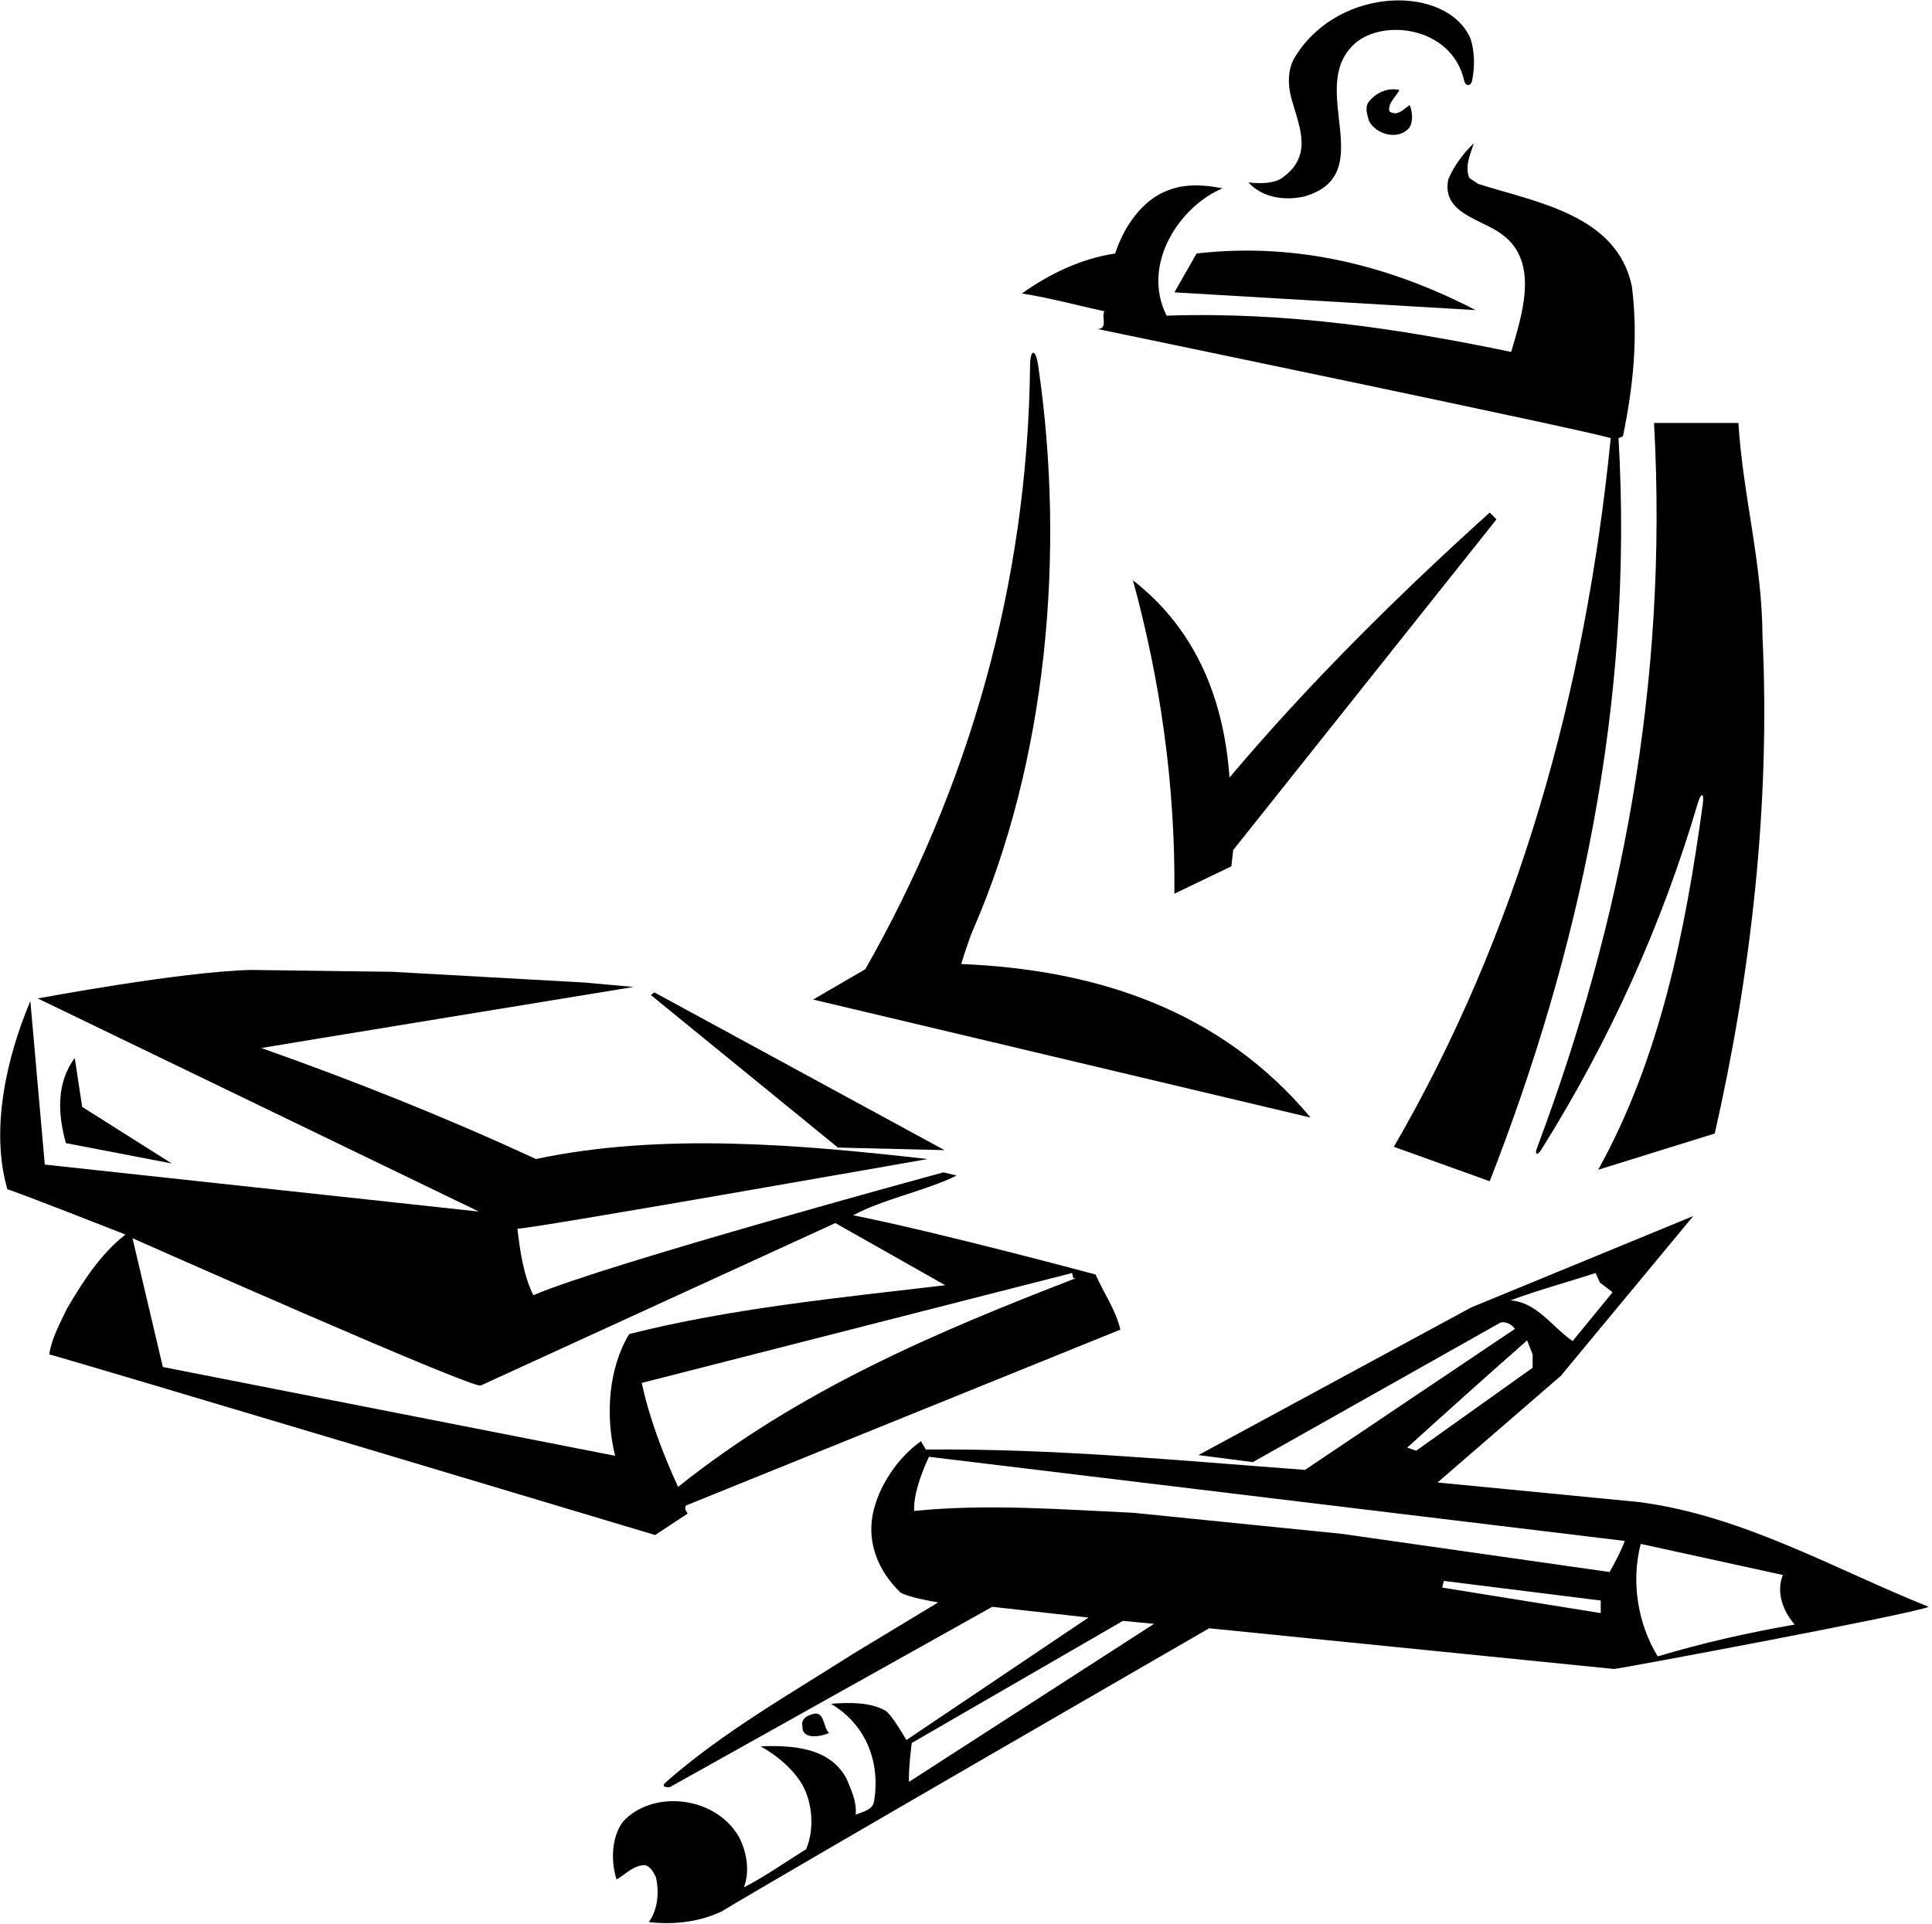 <?xml version="1.0" encoding="UTF-8"?>
<svg xmlns="http://www.w3.org/2000/svg" xmlns:xlink="http://www.w3.org/1999/xlink" width="522pt" height="520pt" viewBox="0 0 522 520" version="1.1">
<g id="surface1">
<path style=" stroke:none;fill-rule:nonzero;fill:rgb(0%,0%,0%);fill-opacity:1;" d="M 255.199 310.801 L 176.797 268.164 L 175.848 268.883 L 226.398 310.102 L 255.199 310.801 "/>
<path style=" stroke:none;fill-rule:nonzero;fill:rgb(0%,0%,0%);fill-opacity:1;" d="M 259.699 260.5 C 259.699 260.5 261.652 254.137 262.895 251.285 C 282.645 205.98 288.047 149.996 280.48 98.645 C 279.82 94.156 278.363 94.234 278.316 98.664 C 277.672 158.031 261.621 212.953 233.801 261.898 L 219.699 270.102 L 354.102 302 C 329.898 273 296.301 262 259.699 260.5 "/>
<path style=" stroke:none;fill-rule:nonzero;fill:rgb(0%,0%,0%);fill-opacity:1;" d="M 332.699 234.102 L 333.199 229.699 L 404.336 140.336 L 402.5 138.5 C 378 160.602 353.699 184.602 332.199 210.102 C 330.699 189.301 323.398 170.301 306.102 156.801 C 313.398 183.5 317.602 211.898 317.301 241.5 L 332.699 234.102 "/>
<path style=" stroke:none;fill-rule:nonzero;fill:rgb(0%,0%,0%);fill-opacity:1;" d="M 369.699 27.699 C 368.699 29.199 369.5 31.199 369.898 32.699 C 371.855 36.445 377.812 37.934 380.699 34.602 C 381.898 33 381.602 30.199 380.898 28.398 C 379.301 29.398 377.602 31.602 375.398 30.102 C 374.898 27.801 377.199 26.199 378.102 24.301 C 374.801 23.602 371.602 25.102 369.699 27.699 "/>
<path style=" stroke:none;fill-rule:nonzero;fill:rgb(0%,0%,0%);fill-opacity:1;" d="M 296.5 88.898 C 296.5 88.898 428.301 116.199 435.199 118.398 C 428.301 187.398 410.199 251.898 376.602 309.898 L 402.5 319.199 C 426.602 257.5 441.5 190.102 437.301 118.398 L 438.5 117.898 C 441.199 104.801 442.699 91.301 440.898 77.301 C 436.801 58 415.102 54.699 399.398 49.699 L 397 48.102 C 395.602 44.801 397.5 41.199 398.199 38.699 C 395.301 41.5 392.801 44.898 391.301 48.5 C 389.398 57.801 400.699 59.301 405.898 63.398 C 416.102 70.898 411.102 85.398 408.301 95.102 C 378.5 88.898 347.699 84.199 315.199 85.301 C 308.188 71.273 318.926 55.625 330.301 50.898 C 325.5 49.898 320.199 49.602 315.699 51.398 C 308.398 54 303.5 61.699 301.301 68.5 C 292 69.898 283.602 74 276.102 79.301 C 283.699 80.5 290.898 82.5 298.398 84.102 C 297.5 85.5 299.5 88.898 296.5 88.898 "/>
<path style=" stroke:none;fill-rule:nonzero;fill:rgb(0%,0%,0%);fill-opacity:1;" d="M 415.309 310.113 C 414.582 312.047 415.348 312.406 416.445 310.652 C 434.867 281.254 448.984 250.039 458.73 217.02 C 459.625 213.996 460.488 214.199 460.062 217.344 C 455.324 252.031 448.395 286.211 431.801 316.102 L 463.301 306.301 C 473 263.699 478.398 217.602 476.199 171.898 C 476.102 151.898 470.898 133.898 469.699 114.301 L 446.898 114.301 C 450.777 184.652 438.031 249.562 415.309 310.113 "/>
<path style=" stroke:none;fill-rule:nonzero;fill:rgb(0%,0%,0%);fill-opacity:1;" d="M 317.301 79 L 398.699 83.801 C 376.301 72.199 351 65.301 323.301 68.5 L 317.301 79 "/>
<path style=" stroke:none;fill-rule:nonzero;fill:rgb(0%,0%,0%);fill-opacity:1;" d="M 352.398 53.102 C 372.699 47.199 353.602 24.5 365.301 12.5 C 372.496 4.789 392.168 6.727 395.59 21.762 C 395.949 23.328 397.414 23.516 397.777 21.625 C 398.5 17.91 398.426 13.848 397.301 10.398 C 391.051 -3.969 362.305 -4.031 350.199 14.898 C 347.648 18.648 347.914 23.355 349.176 27.543 C 351.551 35.426 354.48 42.512 346.102 48.301 C 343.602 49.699 340.199 49.602 337.301 49.301 C 341.102 53.398 346.898 54.301 352.398 53.102 "/>
<path style=" stroke:none;fill-rule:nonzero;fill:rgb(0%,0%,0%);fill-opacity:1;" d="M 18.102 353.602 C 16.199 357.602 13.898 361.801 13.301 366 C 17 366.801 177 414.801 177 414.801 L 185.801 409 C 185.398 408.398 184.801 407.602 185.398 406.801 L 302.699 359.301 C 301.5 354 298.199 349.398 296 344.398 C 296 344.398 253.199 332.898 230.5 328.398 C 238.699 324 250.164 321.766 258.469 317.664 L 254.898 316.801 C 254.898 316.801 163.602 341.602 144.102 350 C 141.398 344.5 140.5 338 139.801 332 C 140.699 332.602 250.602 313.199 250.602 313.199 C 216.398 309.301 178.602 306 144.801 313.199 C 120.602 302 95.801 292.102 70.602 283.199 C 70.898 283.102 171.199 266.699 171.199 266.699 L 157.801 265.5 L 105.898 262.602 L 67.801 262.102 C 48.398 262.602 11 269.699 10.199 269.801 L 129.398 327.398 L 12.102 314.699 L 8.199 270.5 C 1.801 285.699 -2.699 305.199 2 321.398 C 2.602 321.301 33.898 333.602 33.898 333.602 C 27 339 22.301 346.5 18.102 353.602 Z M 290 345.398 L 290.699 345.398 C 253.102 359.898 216 375.602 183.199 401.801 C 179.199 393 175.5 383.5 173.398 373.699 L 289.664 344 Z M 129.898 374.398 L 225.699 330.5 L 255.398 347.301 C 226.5 350.699 197.102 353.602 170 360.5 C 164.398 369.699 163.5 382.602 166.199 393.398 L 44 369.398 L 35.801 334.602 C 35.801 334.602 128 375.5 129.898 374.398 "/>
<path style=" stroke:none;fill-rule:nonzero;fill:rgb(0%,0%,0%);fill-opacity:1;" d="M 224 468.301 C 222.199 466.699 223 461.5 218.699 463.5 C 217.602 463.801 216.398 465 216.801 466.398 C 216.602 470.199 221.664 469.332 224 468.301 "/>
<path style=" stroke:none;fill-rule:nonzero;fill:rgb(0%,0%,0%);fill-opacity:1;" d="M 442.898 405.898 L 388.398 400.602 L 421.699 371.801 L 457.5 328.602 L 397.5 353.301 L 323.801 393.199 L 338.5 395.102 L 405.398 357.398 C 406.801 357 408.5 357.898 409.301 359.102 L 352.602 397.199 C 318.801 394.699 285.199 391.398 250.102 391.699 C 250.199 391.398 248.5 389.434 249 389.336 C 242.602 393.734 237.301 401.699 235.801 409.199 C 234.254 417.359 237.504 424.633 243.141 430.199 C 244.066 431.113 249.336 432.332 253.5 433 L 230.5 446.902 C 213.406 457.816 195.352 468.016 179.922 481.578 C 178.109 483.168 180.965 482.938 180.965 482.938 L 268.102 434.199 L 294.102 437.098 L 244.898 470.199 C 244.898 470.199 240.871 463.184 239.195 462.246 C 234.992 459.891 229.363 460.043 224.5 460.402 C 233.699 465.801 237.898 475.801 236.199 486.5 C 236 489.199 232.801 489.602 231.199 490.398 C 231.5 486.699 230 483.801 228.801 480.801 C 224.301 472 213.602 471.602 205.5 471.898 C 209.5 474.102 213.699 477.5 216.301 481.5 C 219.5 486.398 220.199 494.199 217.801 499.699 C 212.199 503.199 206.5 507.199 201 510 C 202.699 505.5 201.699 500.102 199.5 496.102 C 192.711 484.918 175.844 483.836 168.301 492.301 C 165.199 496.398 165 503 166.602 507.898 C 169.102 506.398 171.199 504 174.301 504 C 175.898 504.5 176.5 505.898 177.199 507.199 C 178.199 511.301 177.699 516.102 175.301 519.398 C 182.301 520.199 189.102 519.301 195 516.5 C 210.664 507 326.699 440 326.699 440 L 436.102 451 C 437.801 450.902 517.102 436.098 521.102 434.199 C 495.398 423.902 471 409.602 442.898 405.898 Z M 408.102 351.398 C 415.602 348.602 423.398 346.5 431.102 344 L 432.301 346.602 L 435.699 349.199 L 424.898 362.398 C 419.199 358.398 415.199 351.898 408.102 351.398 Z M 412.602 362.199 L 414.102 366 L 414.102 369.602 L 382.664 392 L 380.199 391.199 C 391.102 381.301 401.602 371.898 412.602 362.199 Z M 245.602 481.5 C 245.398 478.301 246.336 471 246.336 471 L 303.398 438 L 311.801 438.801 Z M 432.5 435.902 L 389.664 429 L 390.102 427.199 L 432.5 432.5 Z M 434.898 424.801 L 362.699 414.5 L 306.301 408.801 C 286.898 407.898 266.5 406.301 247 408.301 C 246.602 402.602 251 393.664 251 393.664 L 439 416.398 C 438 419.102 436.301 422.301 434.898 424.801 Z M 443.301 417.199 L 481.699 425.598 C 479.801 430.402 481.801 435.402 484.898 439 C 472.199 441.199 459.898 444 447.898 447.598 C 442.602 439 440.602 427.598 443.301 417.199 "/>
<path style=" stroke:none;fill-rule:nonzero;fill:rgb(0%,0%,0%);fill-opacity:1;" d="M 22.199 299.102 L 20.199 285.898 C 15.199 292.602 15.602 301 17.801 308.898 L 46.398 314.398 L 22.199 299.102 "/>
</g>
</svg>
